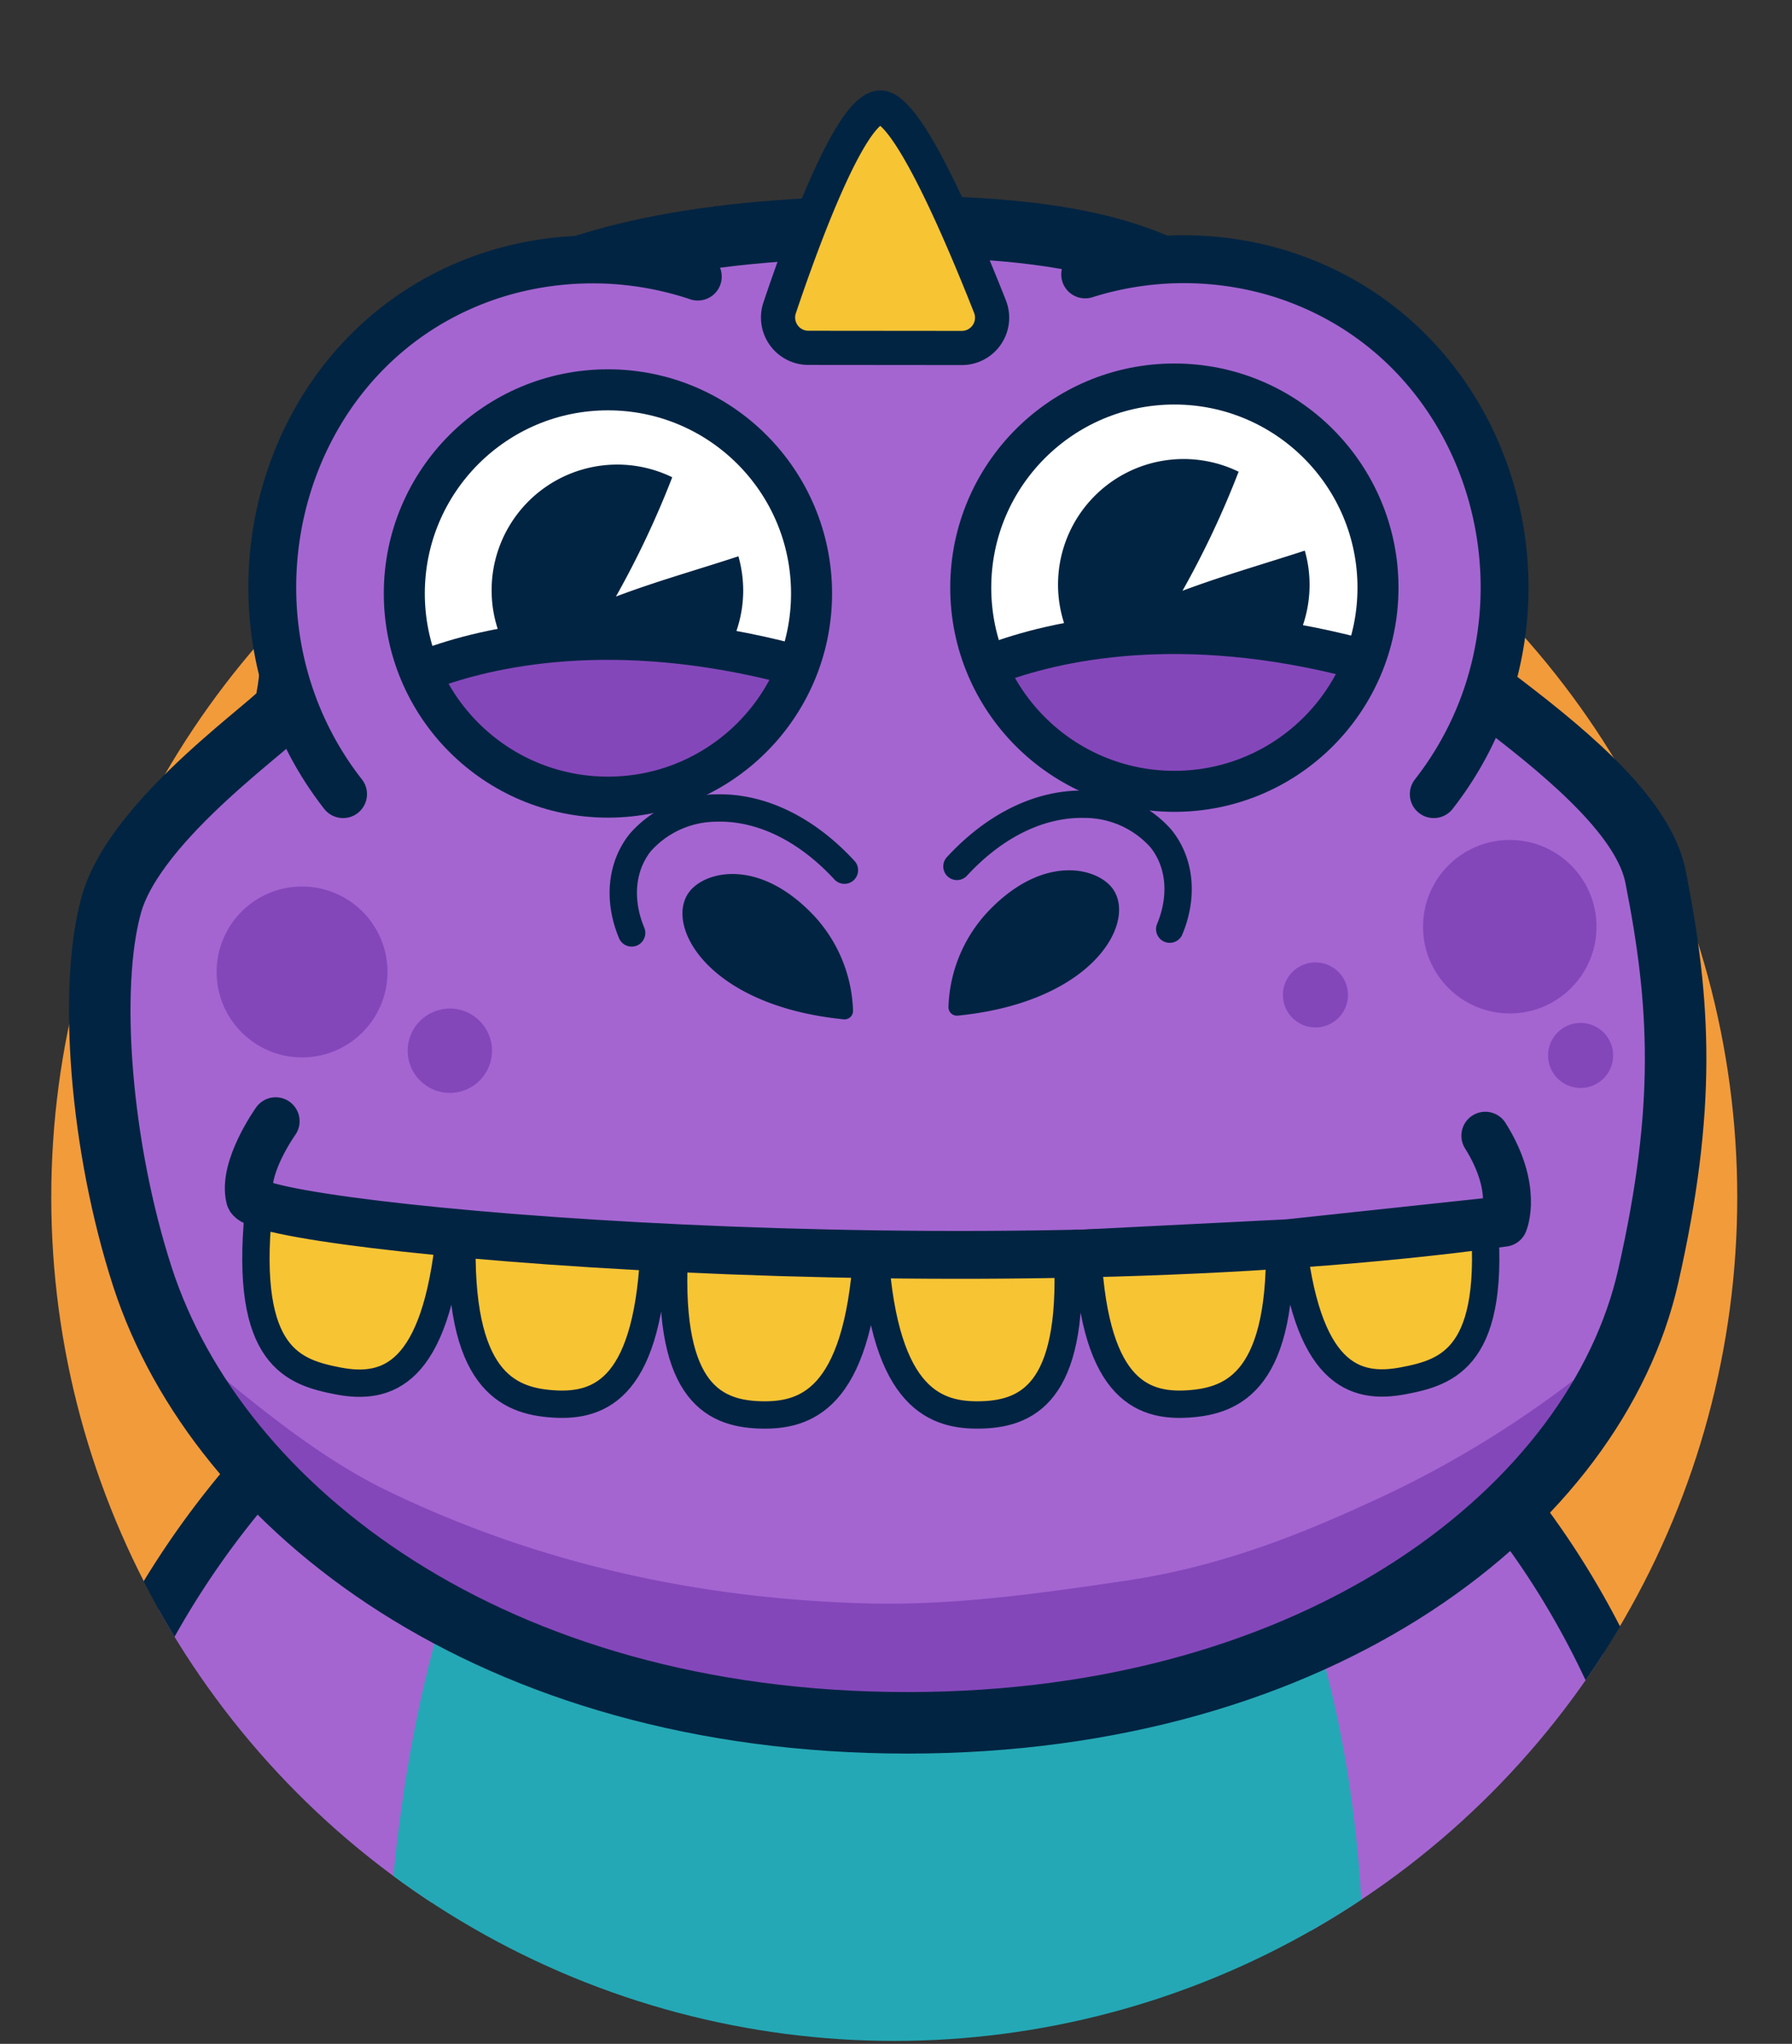 <svg xmlns="http://www.w3.org/2000/svg" id="Camada_2" data-name="Camada 2" viewBox="0 0 262.17 298.96"><rect x="0" y="0" width="262.17" height="298.96" fill="#333333" stroke="none"/><defs><clipPath id="clip-path"><circle cx="130.83" cy="175.2" r="123.33" style="fill:none"/></clipPath><style>.cls-10,.cls-13,.cls-14,.cls-6{fill:none}.cls-4{fill:#a465d1}.cls-10,.cls-12,.cls-13,.cls-14,.cls-6{stroke:#012442}.cls-13,.cls-14,.cls-6{stroke-linecap:round}.cls-10,.cls-12,.cls-6{stroke-miterlimit:10}.cls-6{stroke-width:8px}.cls-7{fill:#8447ba}.cls-9{fill:#fff}.cls-10{stroke-width:6px}.cls-11{fill:#012442}.cls-12{fill:#f7c434}.cls-12,.cls-14{stroke-width:4px}.cls-13,.cls-14{stroke-linejoin:round}.cls-13{stroke-width:7px}</style></defs><circle cx="130.83" cy="175.11" r="123.33" style="fill:#f29b3b"/><g style="clip-path:url(#clip-path)"><path d="M218.13 300.74c-12.47 0-23.72-7.85-26.61-19.44-9.28-37.2-33-47.33-34-47.74a6 6 0 0 0 .59.22l19.83-46.56c5.19 1.85 51.15 19.87 66.88 83 3.36 13.45-5.85 26.84-20.56 29.91a30.4 30.4 0 0 1-6.13.61M35.54 301.57a29.7 29.7 0 0 1-6.1-.63C14.73 297.87 5.52 284.48 8.88 271c15.72-63.11 65.64-84.74 70.83-86.59L99.53 231s-3.73 3.54-3.35 3.38c-1 .42-24.76 10.54-34 47.74-2.92 11.6-14.18 19.45-26.64 19.45" class="cls-4"/><path id="peito" d="M199.13 301.75s7.63-85.64-43.82-112.23l-56.43 2.24c-45.06 15.93-42.59 110.06-42.59 110.06Z" style="fill:#24a8b5"/><path d="m158.08 233.78 19.83-46.56c5.19 1.85 51.15 19.87 66.88 83 3.36 13.45-5.85 26.84-20.56 29.91a30.4 30.4 0 0 1-6.1.63M35.54 301.57a29.7 29.7 0 0 1-6.1-.63C14.73 297.87 5.52 284.48 8.88 271c15.72-63.11 65.64-84.74 70.83-86.59L99.53 231" class="cls-6"/></g><path d="M235.39 111.78a47.6 47.6 0 0 0-11.17-6.22 5.26 5.26 0 0 1-3.2-6.38 10.5 10.5 0 0 1-.84-1.29c-2.35-4.24-.87-10-.76-14.51.16-6.68-.37-13.18-4.23-18.84a4.19 4.19 0 0 1-.6-4c-14.72-15.72-39.4-26.57-82.54-26.57-42.28 0-66.42 8.9-82.42 23.77-2.08 13.49-1.72 29.26-9.08 41.15-3.47 5.61-7.22 11-12.22 15.39-4.63 4-9.61 7.54-13.68 12.12-3.28 18-2.33 37.94 6.2 60.58C33.42 220.35 72 252 132.77 252s106.49-30.9 108.36-65a317.6 317.6 0 0 0-4.13-73.59c-.55-.55-1.08-1.09-1.61-1.63" class="cls-4"/><path d="M200 219.94c-11.8 5.42-22.79 9.43-35.54 11.31s-25.25 3.64-38 3.27c-24.32-.7-47.58-5.79-69.47-16.31-9.42-4.52-17.69-11.21-25.73-17.81-2.28-1.86-4.45-3.83-6.56-5.86 15.54 30 52.48 56.5 108.07 56.5C189 251 232.24 224.63 240 193.69a152.2 152.2 0 0 1-40 26.25" class="cls-7"/><path d="M196.22 83.15c-13.43-25.5-3.41-50-64.17-50-59.59 0-73.78 17.38-88.69 45-5.14 9.51 1.4 11.32-1.68 25.33-.36 1.64-21.84 16-25.4 28.88-3.37 12.17-1.61 35.37 4.57 54.44C31.83 220.61 72 252 132.77 252s100.75-31.79 108.36-65.3c5.61-24.71 4.73-40 1.08-58.45-3.3-16.72-40.88-35.41-45.99-45.1Z" style="fill:none;stroke:#012442;stroke-miterlimit:10;stroke-width:9px"/><ellipse cx="87.91" cy="86.64" class="cls-4" rx="47.9" ry="49.23"/><path d="M110.7 97c-5.9-1.7-12.81-1.41-18.93-1.83-13.89-1-20.48-.9-30.12 3.58a29.8 29.8 0 0 0 27.29 17.85c11.24 0 22.16-8.5 27.23-17.69A31.6 31.6 0 0 0 110.7 97" class="cls-7"/><path d="M82.4 92.85a72 72 0 0 0-20.59 3.48 46 46 0 0 1-1.26-10.73 29.24 29.24 0 0 1 58.48 0 36.1 36.1 0 0 1-1.56 10.52C106.38 92.41 94 92.36 82.4 92.85" class="cls-9"/><path d="M62.52 97.93c8.7-3.27 27.09-7.66 53.37-.74" class="cls-10"/><path d="M90.11 87.26a135 135 0 0 0 8.24-17.45A18.38 18.38 0 0 0 74.67 96l32.52-2.3a18.3 18.3 0 0 0 1.54-7.33 18.6 18.6 0 0 0-.7-5c-5.98 1.97-11.95 3.63-17.92 5.89" class="cls-11"/><circle cx="88.94" cy="86.81" r="29.79" class="cls-10"/><path d="M37.8 177.28C35.73 198.61 43 200.73 49.5 202c7.15 1.36 14.24-.85 16.31-21.69ZM67.63 180.41c-.71 21.49 6.67 24.48 13.22 24.94 7.21.51 14.14-2.52 14.87-23.53ZM126.83 183.46c-1.44 21.45-9.08 23.69-15.65 23.5-7.23-.22-13.81-3.93-12.45-24.9Z" class="cls-12"/><path d="M50.19 116.16C29.85 90.14 40.57 49.9 72.77 40a48.35 48.35 0 0 1 29.32.46" class="cls-13"/><circle cx="220.88" cy="135.55" r="12.69" class="cls-7"/><circle cx="44.19" cy="142.17" r="12.5" class="cls-7"/><circle cx="231.24" cy="154.38" r="4.76" class="cls-7"/><circle cx="65.81" cy="153.69" r="6.17" class="cls-7"/><ellipse cx="172.04" cy="86.64" class="cls-4" rx="47.9" ry="49.23"/><path d="M209.76 116.16c20.48-26.19 9.45-66.55-23-76.29a48 48 0 0 0-28 .27" class="cls-13"/><path d="M119.26 134.13c-8-8.63-15.9-6.79-18.33-3.79-3.87 4.78 2.38 16.76 22.52 18.76a1.24 1.24 0 0 0 1.35-1.26 21.43 21.43 0 0 0-5.54-13.71" class="cls-11"/><path d="M123.54 127.28c-5.6-6.07-12.24-9.27-18.74-9.09a14.92 14.92 0 0 0-11.09 5c-2.82 3.49-3.31 8.45-1.3 13.27" class="cls-14"/><path d="M144.31 133.59c8-8.64 15.9-6.79 18.33-3.79 3.86 4.77-2.38 16.75-22.53 18.76a1.24 1.24 0 0 1-1.35-1.27 21.36 21.36 0 0 1 5.55-13.7" class="cls-11"/><path d="M140 126.73c5.6-6.07 12.24-9.26 18.74-9.09a14.92 14.92 0 0 1 11.09 5c2.83 3.49 3.31 8.45 1.3 13.27" class="cls-14"/><path d="M217 177.28c2.06 21.33-5.21 23.45-11.71 24.69-7.15 1.36-14.24-.85-16.31-21.69ZM187.16 180.41c.71 21.49-6.67 24.48-13.22 24.94-7.21.51-14.13-2.52-14.87-23.53ZM128 183.46c1.45 21.45 9.09 23.69 15.65 23.5 7.23-.22 13.81-3.93 12.45-24.9Z" class="cls-12"/><path d="M40.33 164s-4.86 6.8-3.78 11.19S143.4 189.37 220 178.85c0 0 2.16-5-2.7-12.73" class="cls-13"/><circle cx="192.45" cy="145.53" r="4.76" class="cls-7"/><path d="M118.28 50.88a4.44 4.44 0 0 1-4.21-5.88c3.5-10.41 11-30.88 15.28-29.17s11.68 19.38 15.48 29a4.43 4.43 0 0 1-4.13 6.07Z" style="stroke:#012442;stroke-miterlimit:10;fill:#f7c434;stroke-width:5px"/><path d="M193.6 96.81c-5.89-1.7-12.81-1.41-18.92-1.83-13.89-1-20.48-.9-30.13 3.57a29.8 29.8 0 0 0 27.3 17.86c11.23 0 22.15-8.51 27.22-17.69a31 31 0 0 0-5.47-1.91" class="cls-7"/><path d="M165.26 92a72 72 0 0 0-20.59 3.48 46.7 46.7 0 0 1-1.25-10.73 29.24 29.24 0 0 1 58.47 0 36.5 36.5 0 0 1-1.55 10.52c-11.09-3.71-23.44-3.76-35.08-3.27" class="cls-9"/><path d="M145.39 97.08c8.7-3.27 27.09-7.66 53.37-.74" class="cls-10"/><path d="M173 86.41A133 133 0 0 0 181.21 69a18.37 18.37 0 0 0-23.67 26.18l32.52-2.3a18.3 18.3 0 0 0 1.53-7.34 18.1 18.1 0 0 0-.7-5c-5.97 1.95-11.89 3.63-17.89 5.87" class="cls-11"/><circle cx="171.81" cy="85.96" r="29.79" class="cls-10"/></svg>